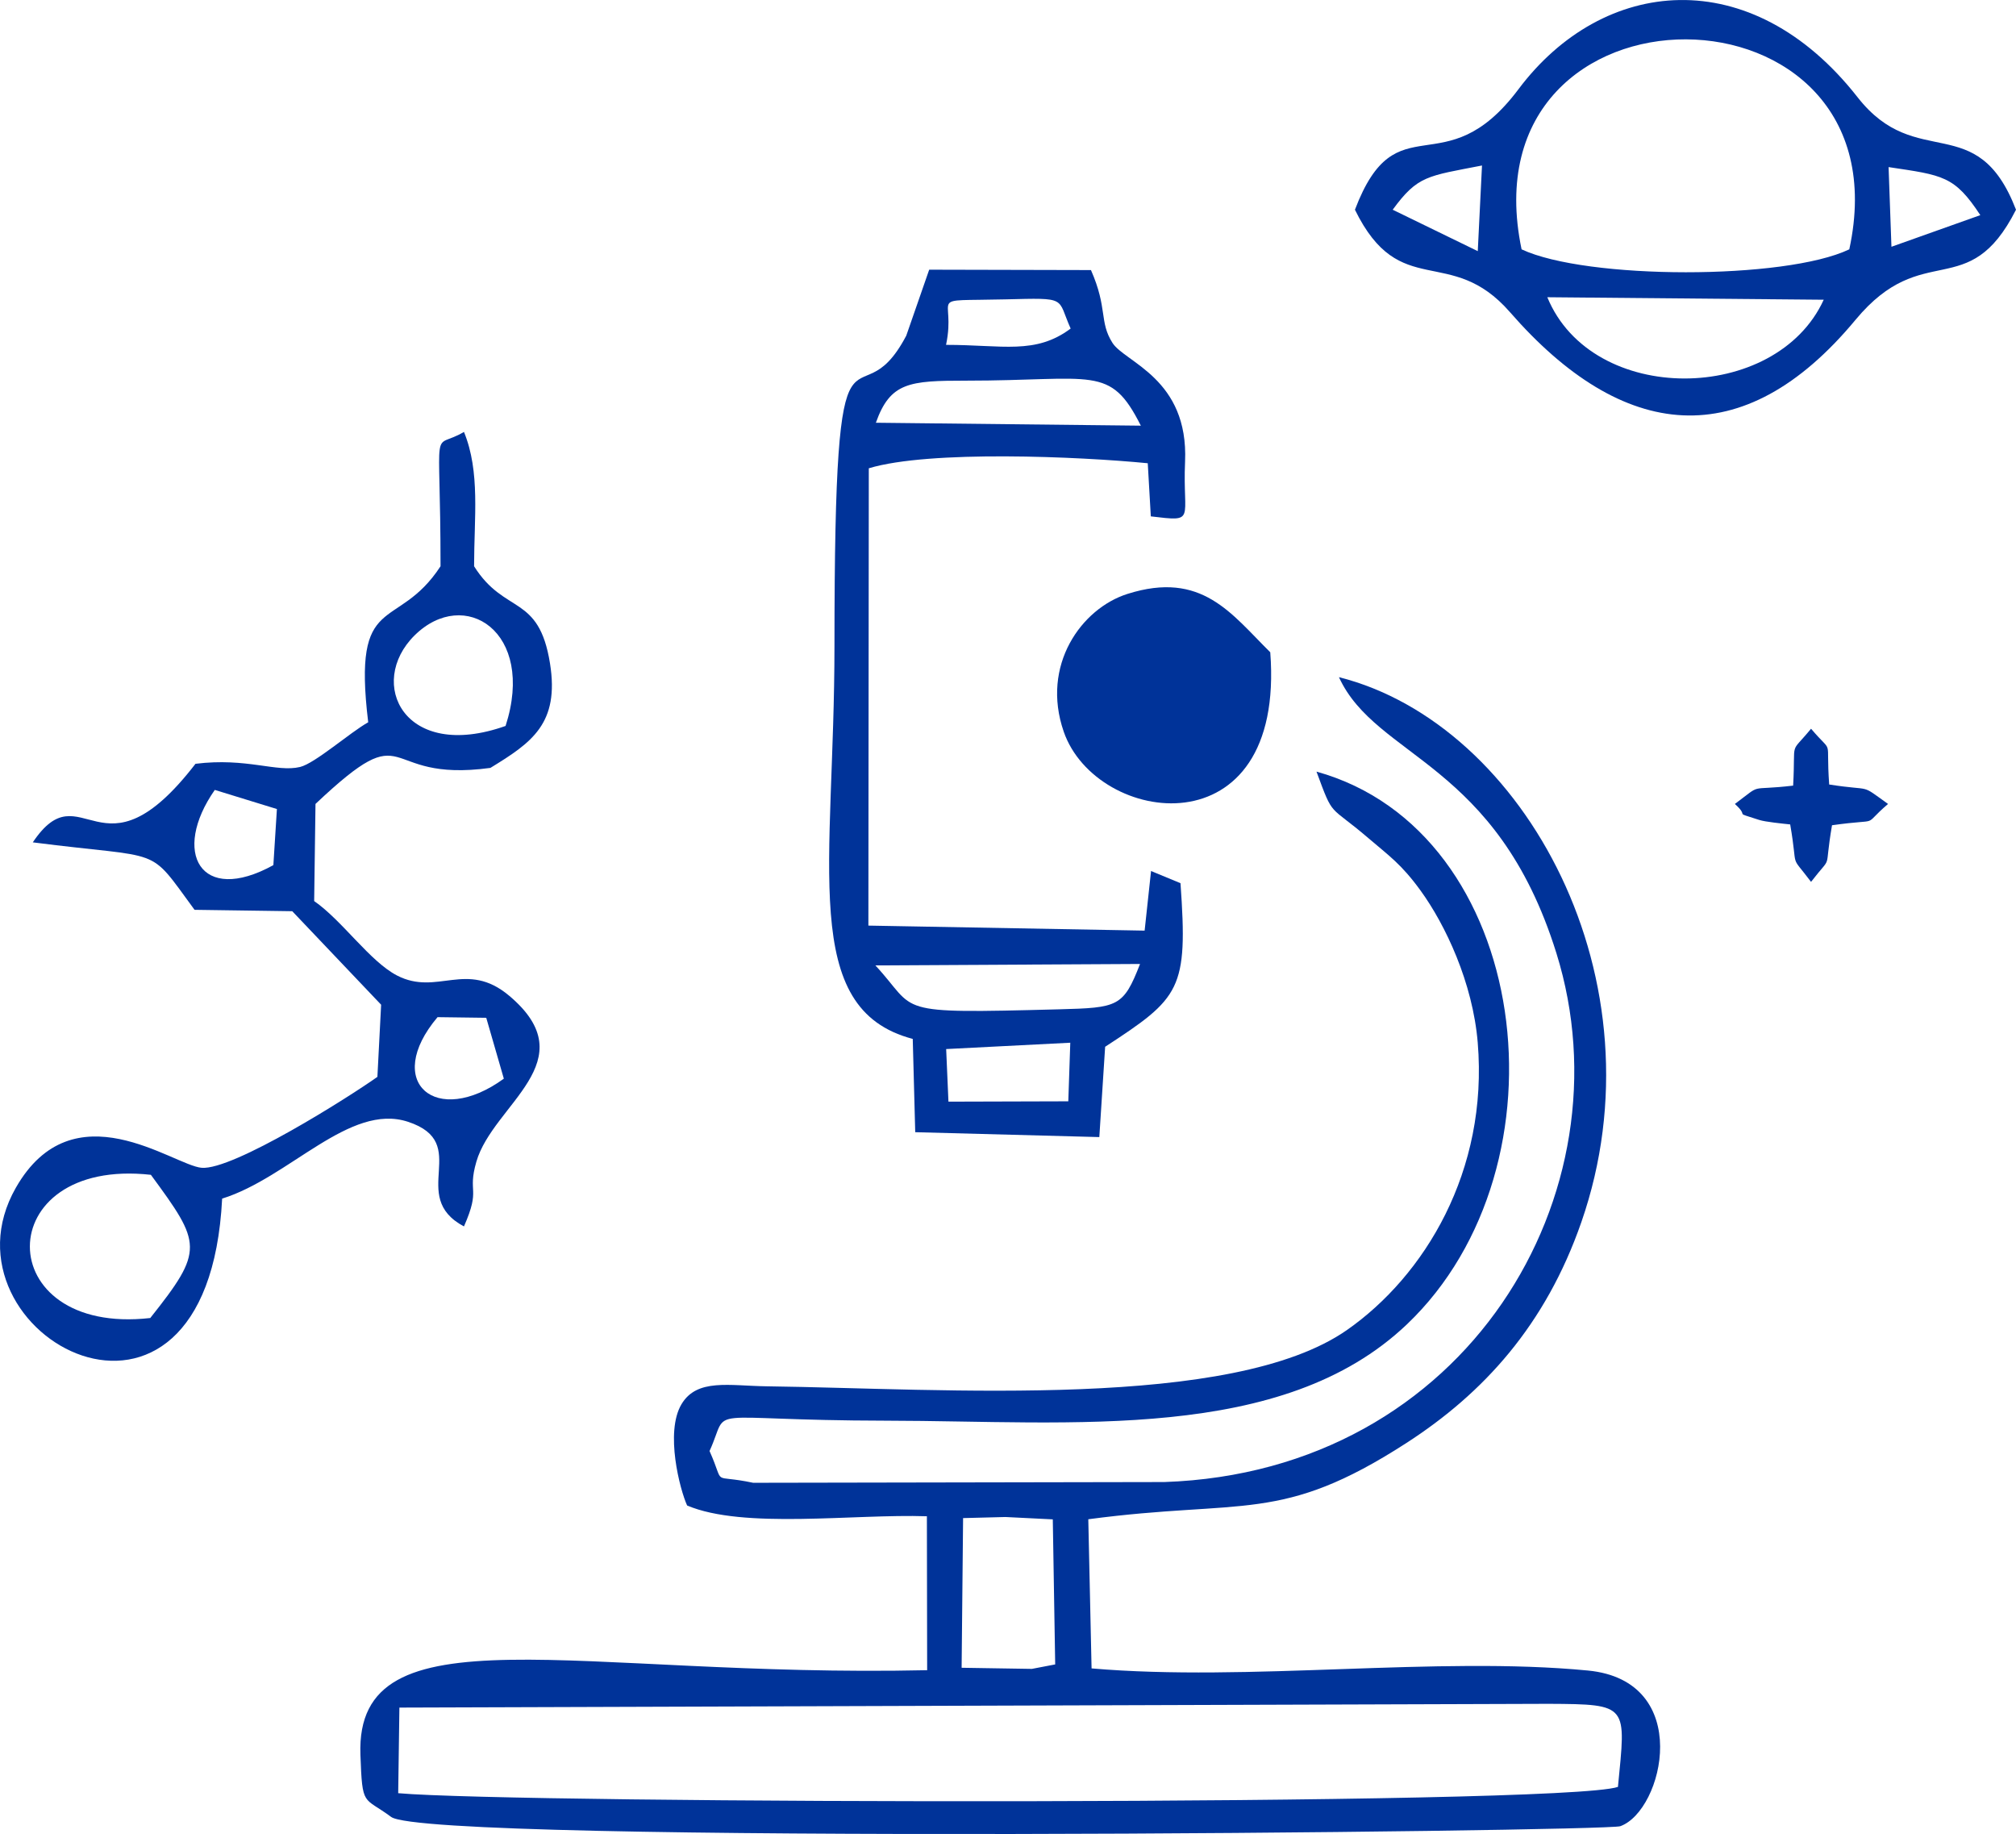 <?xml version="1.0" encoding="UTF-8"?>
<!DOCTYPE svg PUBLIC "-//W3C//DTD SVG 1.1//EN" "http://www.w3.org/Graphics/SVG/1.1/DTD/svg11.dtd">
<!-- Creator: CorelDRAW -->
<svg xmlns="http://www.w3.org/2000/svg" xml:space="preserve" width="100%" height="100%" version="1.1" style="shape-rendering:geometricPrecision; text-rendering:geometricPrecision; image-rendering:optimizeQuality; fill-rule:evenodd; clip-rule:evenodd"
viewBox="0 0 1697.51 1544.1"
 xmlns:xlink="http://www.w3.org/1999/xlink"
 xmlns:xodm="http://www.corel.com/coreldraw/odm/2003">
 <defs>
  <style type="text/css">
   <![CDATA[
    .fil0 {fill:#003399}
   ]]>
  </style>
 </defs>
 <g id="Layer_x0020_1">
  <path class="fil0" d="M336.3 1437.63l967.68 -3.17c67.93,0.38 65.06,0.74 58.36,69.95 -48.03,16.09 -926.82,14.22 -1027.05,5.29l1.01 -72.07zm474.64 -159.54l35.66 -0.91 39.87 1.98 2.02 122.12 -19.63 3.76 -59.16 -0.94 1.24 -126.02zm-213.49 -56.47c18.12,-39.66 -11.45,-25.77 149.07,-25.54 157.13,0.23 333.17,18.76 438.11,-81.09 140.36,-133.57 104.83,-415.13 -76.12,-465.36 14.65,39.68 9.85,27.02 43.52,55.85 17.58,15.05 27.9,21.95 44.14,44.33 20.89,28.79 43.92,77.48 48.11,127.99 8.99,108.28 -44.87,196.39 -110.13,241.96 -96.81,67.6 -338.37,49.36 -488.5,47.38 -31.56,-0.41 -58.78,-6.87 -71.84,15.11 -14.01,23.59 -1.28,71.98 4.76,85.24 47.49,20.15 140.43,6.96 201.89,9.06l0.22 129.6c-295.48,6.53 -481.76,-53.6 -477.2,71.22 1.63,44.51 2.31,34.85 25.87,52.31 31.5,23.37 1022.4,12.32 1034.96,7.81 36.41,-13.05 62.14,-122.46 -27.31,-131.07 -127.08,-12.24 -285.54,9.63 -417.88,-1.78l-2.76 -125.57c131.03,-17.43 162.08,4.16 267.96,-64.27 64.61,-41.76 116.98,-98.87 147.23,-185.94 70.41,-202.71 -47.41,-419.24 -204.14,-458.75 31.44,68.56 132.76,70.86 183.12,232.41 62.67,201.06 -74.82,436.5 -330.22,445.22l-346.11 0.63c-36.82,-7.77 -22.93,4.22 -36.76,-26.76z"/>
  <path class="fil0" d="M126.52 1109.65c-135.04,15.26 -135.44,-135.59 0.52,-120.57 42.69,58.07 45.16,63.15 -0.52,120.57zm241.9 -253.3l41.01 0.54 14.81 51.24c-57.04,41.47 -102.07,2.91 -55.82,-51.78zm-138.25 -127.99c-61.57,33.97 -85.9,-11.02 -49.31,-63.32l52.3 16.09 -2.98 47.22zm195.54 -117.19c-85.52,30.35 -117.12,-36.18 -76.63,-76.22 41.87,-41.42 102.26,-3.26 76.63,76.22zm-54.78 -134.43c-36.83,56.44 -74.47,19.43 -60.89,131.35 -15.3,8.54 -44.78,34.59 -57.38,37.63 -19.75,4.75 -44.91,-8.05 -88.06,-2.67 -79.86,103.63 -95.44,4.16 -136.98,66.13 112.22,14.42 95.81,1.92 136.19,56.8l82.27 1.17 74.84 78.73 -3.14 60.74c-23.51,16.74 -121.7,78.87 -148.05,76.55 -23.91,-2.11 -108.08,-67.96 -156.42,16.86 -70.5,123.72 161.57,249.78 173.74,9.09 56.66,-17.64 107.26,-80.83 156.46,-64.69 54.46,17.87 -0.76,62.57 47.15,88.1 14.52,-33.02 2.64,-27.45 10.45,-54.48 14.01,-48.5 93.06,-84.65 27.64,-139.72 -35.99,-30.29 -60.48,0.5 -94.42,-17.04 -22.92,-11.85 -46.04,-46.18 -69.8,-62.68l1.12 -81.78c82.62,-77.98 51.41,-17.26 147.26,-30.33 34.79,-21.27 58.32,-37.26 50.19,-88.01 -9.41,-58.76 -38.06,-40.65 -63.91,-81.75 0,-41.06 5.3,-79.37 -8.52,-113.1 -28.26,16.73 -19.73,-14.31 -19.73,113.1z"/>
  <path class="fil0" d="M796.69 883.21l104.51 -5.34 -1.67 49.33 -100.92 0.29 -1.92 -44.28zm-59.58 -70.42l222.83 -1.22c-14.07,36.1 -18.37,36.87 -68.28,38.18 -142.9,3.76 -118.1,2.27 -154.56,-36.96zm76.13 -492.31c108.17,0 121.35,-13.77 147.37,37.89l-223.11 -2.46c12.09,-34.04 28.18,-35.43 75.74,-35.43zm88.27 -43.86c-29.75,22.19 -57.16,13.72 -104.92,13.72 9.09,-43.16 -19.28,-36.61 49.73,-38.3 53.51,-1.31 43.38,-1.76 55.19,24.59zm67.7 456.7l-5.41 50.18 -232.6 -4.23 0.35 -385.02c51.16,-15.45 177.49,-9.88 234.89,-4.24l2.57 44.73c38.75,4.61 26.66,3.57 28.84,-46.04 3.08,-70.04 -50.68,-83.57 -61.13,-100.03 -11.36,-17.89 -3.86,-28.93 -18.11,-61.29l-136.21 -0.32 -19.31 55.55c-42.73,81.21 -60.45,-52.15 -60.45,260.83 0,185.42 -30.16,305.98 65.91,331.23l2.09 78.54 155.01 4.11 4.9 -76.03c63.36,-41.31 69.85,-47.97 63.45,-137.73l-24.78 -10.24z"/>
  <path class="fil0" d="M1302.87 250.24l232.74 2.1c-40.17,87.86 -195.01,89.68 -232.74,-2.1zm-21.67 -40.32c-49.54,-237.02 326.76,-234.42 275.94,0 -53.95,25.83 -221.32,25.64 -275.94,0zm309.02 -69.24c45.71,6.86 55.46,7.24 77.24,40.45l-74.83 26.63 -2.41 -67.08zm-417.54 35.89c21.09,-28.86 29.32,-28.27 75.19,-37.23l-3.56 72.1 -71.64 -34.87zm-31.8 0c38,77.63 80.16,28.48 130.56,86.26 94.73,108.63 196.06,120.76 290.9,6.48 57.16,-68.88 94.93,-13.29 135.17,-92.74 -32.94,-85.46 -83.6,-31.16 -133.34,-94.63 -89.82,-114.62 -214.6,-101.51 -285.55,-6.87 -62.72,83.65 -102.59,8.81 -137.74,101.51z"/>
  <path class="fil0" d="M1069.58 549.15c-32.79,-32.35 -57.54,-69 -120.24,-49.13 -38.74,12.28 -73.06,59.96 -53.65,116.01 27.4,79.11 186.91,102.02 173.89,-66.89z"/>
  <path class="fil0" d="M1509.86 661.42c-39.17,4.61 -24.78,-2.71 -49.06,15.44 13.43,12.07 -3.02,5.87 20.48,13.45 5.22,1.68 19.78,3.1 26.1,3.78 7.01,40.53 -1.26,23.47 17.56,48.36 19.12,-24.77 10.52,-6.07 17.65,-47.67 44.04,-6.19 23.48,2.32 47.18,-17.92 -24.65,-17.61 -11.59,-10.44 -49.57,-16.38 -2.96,-41.93 4.38,-23.79 -15.26,-46.96 -18.74,22.79 -12.86,7.63 -15.08,47.9z"/>
 </g>
</svg>
